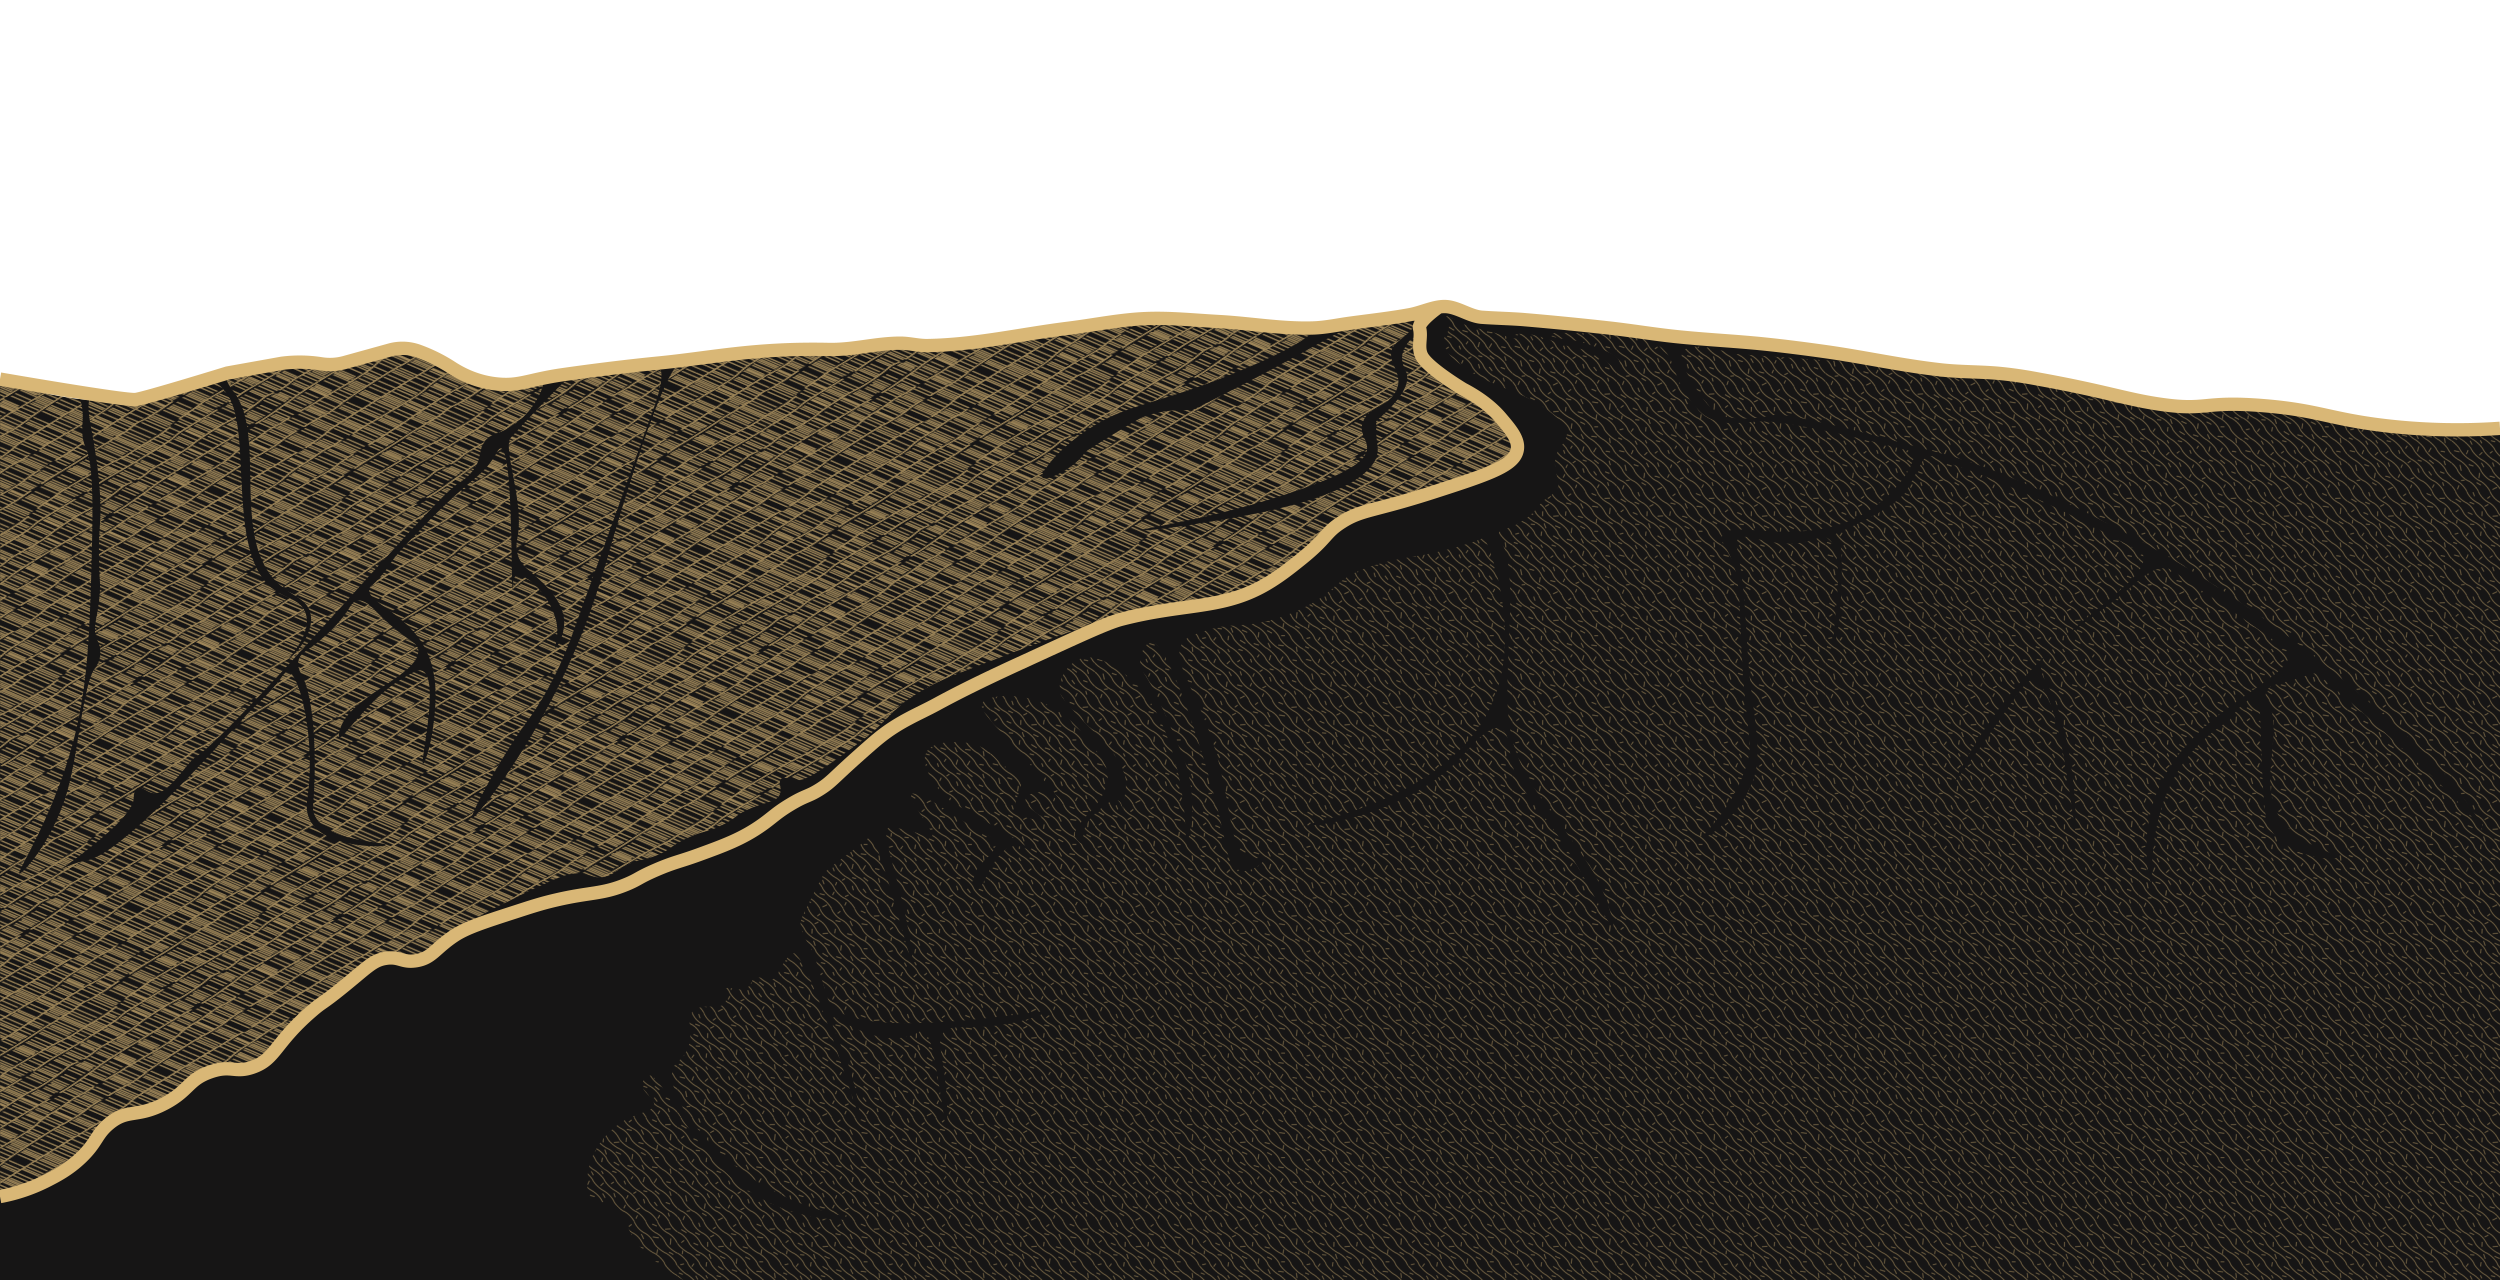 <svg xmlns="http://www.w3.org/2000/svg" width="3000" height="1536"><defs><clipPath id="a"><path class="a" d="M3000 1536H0V0h3000z"/></clipPath><clipPath id="d"><path class="a" d="M-2120 0h1920v1920h-1920z"/></clipPath><pattern id="b" width="166.82" height="166.82" patternTransform="matrix(.75 0 0 .75 -63.66 213.94)" patternUnits="userSpaceOnUse"><path class="a" d="M0 0h166.82v166.82H0z"/><path d="M5.54 0a36.2 36.2 0 0 0 16.2 17.54C30.51 22 35.06 29.93 37.33 34.3c2.53 4.87 11.79 12.38 18.42 15.49S71 61.87 72.51 66.55 84.2 81 89.27 83.7s14.42 11.69 16.37 16 9 12.48 16.76 16.76 14.81 12.09 16.76 16.76 9.74 13.65 16.76 16.76c3.76 1.68 7.67 5 10.9 8.7M23.66 0a36.25 36.25 0 0 0 16.2 17.54C48.63 22 53.18 29.93 55.45 34.3 58 39.17 67.24 46.68 73.87 49.79s15.2 12.08 16.76 16.76S102.32 81 107.39 83.7s14.42 11.69 16.37 16 9 12.48 16.76 16.76 14.81 12.09 16.76 16.76c1.28 3.08 5.09 8 9.54 11.91m0-23.15a44.05 44.05 0 0 0-7.73-5.52c-7.79-4.28-14.81-12.47-16.75-16.76S131 86.43 126 83.7s-15.24-12.47-16.8-17.15-10.13-13.64-16.76-16.76S76.56 39.17 74 34.3c-2.25-4.37-6.79-12.3-15.56-16.76A36.15 36.15 0 0 1 42.24 0m18.57 0A36.2 36.2 0 0 0 77 17.54C85.78 22 90.33 29.93 92.6 34.3c2.54 4.87 11.79 12.38 18.42 15.49s15.2 12.08 16.76 16.76S139.47 81 144.54 83.7s14.42 11.69 16.37 16a33.67 33.67 0 0 0 5.91 8.09m0-21.58a29.27 29.27 0 0 0-3.7-2.49c-5.07-2.73-15.21-12.47-16.76-17.15s-10.14-13.64-16.77-16.76-15.88-10.64-18.41-15.51c-2.28-4.37-6.82-12.3-15.59-16.76A36.15 36.15 0 0 1 79.39 0m87.43 69.92a14 14 0 0 1-1.89-3.37c-1.56-4.68-10.13-13.64-16.76-16.76s-15.88-10.62-18.42-15.49c-2.27-4.37-6.82-12.28-15.59-16.76A36.25 36.25 0 0 1 98 0m68.86 49.83h-.07c-6.63-3.11-15.88-10.62-18.42-15.49-2.27-4.37-6.82-12.28-15.59-16.76A36.2 36.2 0 0 1 116.54 0m50.28 34.13c-2.3-4.4-6.84-12.16-15.5-16.59A36.22 36.22 0 0 1 135.11 0m31.71 15.74A36.55 36.55 0 0 1 153.69 0M0 158.66a42.08 42.08 0 0 1 5.69 8.16M0 145.11A29.59 29.59 0 0 0 7.22 150c6.52 2.9 13.46 10.76 16.59 16.86m18.58 0c-3.14-6.1-10.08-14-16.59-16.86-7.02-3.16-14.8-12.12-16.8-16.8-1.26-3-4.66-7.39-9-11.24m0-14.19a45.76 45.76 0 0 0 10.85 8.67c7.79 4.29 14.81 12.09 16.76 16.76s9.74 13.65 16.76 16.8c6.52 2.9 13.45 10.76 16.59 16.86m18.58 0c-3.14-6.1-10.08-14-16.59-16.86-7-3.11-14.82-12.08-16.77-16.76s-9-12.47-16.75-16.76S14.62 104 12.67 99.68C11.13 96.31 5 90 0 86.19m0-16.27c3.57 5 10.83 11.61 14.87 13.78 5.07 2.73 14.42 11.69 16.37 16s9 12.48 16.76 16.76 14.81 12.09 16.76 16.76 9.75 13.63 16.76 16.78c6.52 2.9 13.46 10.76 16.6 16.86M0 49.83C6.62 53 15.13 61.89 16.69 66.55S28.38 81 33.45 83.7s14.42 11.69 16.37 16 9 12.48 16.76 16.76 14.81 12.09 16.76 16.76 9.74 13.63 16.76 16.78c6.52 2.9 13.46 10.76 16.59 16.86M0 34.13l.09.17c2.53 4.87 11.79 12.38 18.41 15.49s15.2 12.08 16.76 16.76S47 81 52 83.7s14.42 11.69 16.37 16 9 12.48 16.76 16.76 14.87 12.07 16.78 16.74 9.75 13.65 16.76 16.76c6.52 2.9 13.46 10.76 16.6 16.86M0 15.74a32.42 32.42 0 0 0 3.07 1.8C11.84 22 16.39 29.93 18.66 34.3c2.53 4.87 11.79 12.38 18.42 15.49s15.2 12.09 16.76 16.76S65.53 81 70.6 83.7 85 95.4 87 99.68s9 12.48 16.76 16.76 14.81 12.09 16.76 16.76 9.74 13.64 16.76 16.76c6.52 2.9 13.46 10.76 16.59 16.86M35.59 20.26l-7.37-3.15m-2.75 16.63 7.37 3.16m15.47-5.08L48 39.54m20.17 15.33 8.24 3.68m10.36 17.84L95.28 79m-26 8.76-6.82-2m49.42 17.42 2.12-8.05m23.83 27.38-7.18-5.67m17.42 18.72 6.78 2.58M33.72 1.26l2.42 6.51M52.28 24l6-3.12m6.8 18.76 8.66-.53M35.83 52.9l-6.7-.61M94 66.64l1-8.42m14.79 17.34 3.65 7.5m16.15 21.23 4.13-7m-41.04 1.15L95.56 94m-39-82.6 4.55-3.51m47.28 47.84 7.6 4M64.94 71l8.6 5.27m10.93-37.39 1.06-7m40.54 47 8.77 1.06m14.16 22.7 6.88 1.27m-1.44 14 2.1 7M6 32.92l4.56-3.5m35.09 41.72 1.05-7M81.57 101l2.14 5.61m30.78 30.56-2.11-7M5.94 12.07 14.35 17m98 99.88 6.17 1.81M129.76 135l4.74 6.19m1.16 19.91 2.84-5.19m13.58-3.61 1.83 5.77m-57.63-36.69 4.66-2.94m-50.38-67.3 2.81 7.72M126.42 3.3l7.37 3.16m21.48 29.77.94-9.92m-28.8-2.5 9.48 1.38m10.24-13.75 8.66-.53M109 19.22l3.78 8m40.49 20.89 7 3.8M89 7.23l4.56-3.5m40.24 47 1.05-7m20.36 37.81 1.05 8.06m-70.57-71 8 1.89m37.09 43.23h6.08M60.4 142.55l8.07 2.11m-48.24 4.44-5.75.52m-11-47.87 8.42 2.1m48.79 2.09 4.3-3.09m-52.21 21.66 2.11 9.49m49.91 30 7.49-3.66M46.35 157l-7-4.13m11.81-24.57-4-6.94M29.07 86l3.31 6.15m-9.67-20.77 3.58-4.91M7.39 51.35l.91-5.75m14.82 61.74 2.7-6.38M48 90.09l-2.66-4.82M43.77 109l4.85-4.58m35 35.23L81 144.93m-13.61-17.52-2.31-6.69m-22 24.92 1.18-8.31m56.58 9.95 5.72-2.45M8.8 163.59l2.4-6.31M2.12 81.46l6.16 2.31m2-16.83-5.88 1.4m22.48 55.79 7.56 2.28m51 2.89 2.31-5.19m16.68-84.41 8.07 2.1m-12 119.69 2.31-5.2" style="stroke-width:1.42px;stroke-miterlimit:11.34;stroke:#d9b776;fill:none"/></pattern><pattern id="c" width="184.94" height="184.93" patternTransform="matrix(.92 -.58 1.11 .48 -180.59 215.44)" patternUnits="userSpaceOnUse"><path class="a" d="M0 0h184.94v184.93H0z"/><path d="M127.32 173c7.46.12 19.94 1 24 1.34 5.1.43 14-.42 21.26-.85m-49.73-.49c1-.09 2.59-.1 4.47-.07M134.46 7.4c3.84-.22 8.86-.33 14.12-.38m-24 1.69c1.47-.2 2.77-.41 3.81-.66a42.21 42.21 0 0 1 6.08-.65m-9.89 1.31c-8.74 1.15-23.53 1.47-26.8 1.47M148.58 7h16m5.67 0 5.53.08M164.59 7c2.06 0 4 0 5.67.06m14.67.16h-9.18m-29.51 19c2.56-.05 5.58-.07 8.84 0m-8.84 0c-2.84.06-5.1.14-6.42.14m20.07.05c7.42.37 14 .74 15.11.8m-19.92-1c1.27 0 2.56.08 3.87.14l.94.05m15.11.8h.16c3 .08 6.26.21 9.73.35m-14.3 20.33c-3-.06-7-.06-11.21.16-8.08.42-20.41-.43-25.09 0m50.6-.49c-3.65.14-7 .31-9.74.49 0 0-1.79-.1-4.56-.16m14.3 15.19c-3.27-.07-7.3-.32-10.59-.57 0 0-24.7.85-37.88.42-4.42-.14-9.6-.29-14.73-.38m-23.54.38c3.39-.57 13.37-.57 23.54-.38M66.6 84.85c3-.42 17.33-.47 26.69-1.32s30.41.63 45.29 1c2 .06 4 .16 6.18.29m0 0 2.55.17m0 0c9.65.7 19.84 1.92 24.81 2.54m11.2.59h-5.53m-5.67-.55 2.26.3m3.41.25c-1 0-1.9-.07-2.59-.14l-.81-.11m10.54.27h-1.61m-70.25 11.75c3-.42 12.76-.42 17.43-.85s17.44.43 24.67.85 21.73.85 21.73.85a77.21 77.21 0 0 1 8 0m0 35.38c-3 0-5.44-.06-7.18-.06 0 0-15.35 0-25.13.86s-25.09 1.7-34.44 2.12-14.89-.42-17.44 0m75.48 17 5.52.18m0 0 3.19.14m-12.12-.55a84.23 84.23 0 0 0-11.27-.23c-4.67.43-20.83-1.27-23-.85m37.63 1.31h-1s-.95-.09-2.39-.2m.83 17.21c3.17-.21 7-.39 11.29-.55m-30.19-52.6H162c3 0 12.38-1.28 12.38-1.28a105.41 105.41 0 0 1 10.58.23m-115-110L63 8.68M21.65 7.61c14.64.27 29.94.63 35.3.87 1.82.07 3.87.14 6 .2m15.86.42a85.61 85.61 0 0 1 9.19.65m-18.07-.9c3.09.07 6.16.15 8.93.25M12.3 7.43l9.35.17M0 7.26c3 0 6.46.08 10.21.14m2.12 0H10.2m116.48 18.08c-5.15 0-10.31.74-16.5-.19m-89.63 3.07c-6.91-.21-14.07-.55-20.58-.83m103.41-2.88a33.27 33.27 0 0 1 5.44.41l1.36.23m-89.63 3.07c10.53.31 20.47.31 26.62-.75 12.33-2.13 17-2.55 27.21-2.13 8.09.34 20.72-.93 29-.83M0 47.53c22-.87 56.55-1 64.2.06.68.1 1.39.19 2.14.27m48.89-.27c-2.55-.42-16.16-.42-20.84.43-4.32.79-18.82.84-28-.16m-36 14.86c-1.81.23-4 .46-6.74.61-8.08.42-15.95-.85-18.5-.43a33.07 33.07 0 0 1-5.1.15m84.19-.15c-17.86.85-31.89 1.27-41.25-.42-5.32-1-7.77-.37-12.6.24M50.44 87.3a115.13 115.13 0 0 1-13.68 1.13m-18.7-.34 2.26.09M15.58 88l2.48.08m34.06-1-1.68.26m-13.68 1.09c-3 .08-6 .06-8.71 0m0 0c-2.78-.06-5.38-.16-7.73-.25M0 88.15C4.4 88.1 9.39 88 13.58 88h2m82.19 11.89c-9.54 0-27.34-.78-39.89-.89m0 0a89.6 89.6 0 0 0-12.88.47c-6.8 1.27-11.48 1.7-25.51 1.7-2.26 0-4.38 0-6.37-.06m-3-.07c-3.95-.1-7.31-.23-10.15-.33m13.19.4-3-.07M.84 136.1l4.11.06m58.81 1.37c9.25.24 20.19.38 24.23 1.05m-80.71-2.39H4.95m58.81 1.37-3.61-.1m-52.87-1.27c17.36.26 42.48.81 49.67 1.12l3.2.12M44.62 156.8q1.37-.15 2.55-.36c9.25-1.59 14.2-2.23 20.41-2.27m-23 2.63c-10.75 1.2-29.44.2-44.58-.43m67.61-2.2c2.06 0 4.26 0 6.8.15 10.2.42 27.64-1.7 34.44-.43s12.33.43 17.86.43m-24.87 18.06c1.5 0 3-.06 4.46-.06m-4.46.06a68.58 68.58 0 0 0-9 .65c-4.68.85-21.26.85-30.19-.43-7.48-1.07-40.59-.94-62.65-.13m106.3-.15a68.71 68.71 0 0 1 7.37.28m-40.1-54.36h2.34m67.61-.21c-3.1-.58-5-.64-14.26.55-13.18 1.7-31 1.7-39.12.43a61.92 61.92 0 0 0-6.29-.53m-63.27 1.72c1.19 0 2.28.08 3.23.08A156.85 156.85 0 0 0 44.62 119c4.2-.53 17.47-.89 28.92-.79m75.25.79c-2.43-.39-4-.73-5.3-1m-122.94 2.22C14.92 120 7 119.25 0 118.84m75.91-.58c1.7 0 3.35.07 4.89.12m0 0c1.07 0 2.09.07 3 .12m-76 66.43v-10.8m-4.68 10.8v-10.58m7 10.58v-10.8m2.13 10.8v-11m2.77 11v-11m59.31 11v-9.73m2.34 9.73v-9.31m2.13 9.31v-9.52m2.76 9.52v-9.52m-60 9.52v-11m5.18 11v-11.22m6.94 11.22v-11.22m87.6 11.22V175m8 10v-10.23m2.84 10.16v-10.65M117 184.93v-10.16m-6.45 10.16v-10.58M146 184.93v-10.08m-6.18 10.08v-10.29m-2.93 10.29v-10.5m-2.45 10.5v-11.14m17.94 11.14v-9.65m5 9.65v-9.65m-8.86 9.65v-9.86m-78.66 9.86v-9.73m30.4 9.73v-10.58m2.33 10.58v-10.8m2.13 10.8v-10.8m2.77 10.8v-10.58M56 139.21v14.9m1.87-14.47v14.68m2.42 0v-15.11m-9.73.21v14.69m17-14.26v14.32m0 .15v-.15m-5.11-.63v-14.47m24.45 45.86v-9.52m8.93 9.52v-10.37m74.41 10.37v-9.52m5.53 9.52V175M5.29 156.44v-17.61m5.17 17.4v-17.4M21.6 156v-19.09m-1.87 17.62v-16.77m-2.33 18.47v-17.4m27.22 18v-.07m.8 0v-19.04m-5.27 18.93v-18.72m-6.23 17.94v-16.76M26.48 155v-16.74m-2.63 17.19v-16.77m149.61-.84v17.41m2-17.94v17.52m-3.56-17v17.41m9.92-18v16.77m-2.19-15.92v16.81m-1.92-16.49v16.77m-134.8 1.69v-19.36m124 47.42v-9.1m-71-23v-11.57m8 11.36v-13.27m-12.38 13.27v-11.78m-6.45 11.35v-10.72m35.43 12.21v-13m-2.26 12.76v-12.66m-4.89 12.47v-12.33m-3 12.12v-12.33M108 152.62v-12.34m18.92 13.83v-15.36m5 15.36v-15.29m-8.85 15.07v-12.55M74.8 152.19V139m2.34 13v-12.79M79.27 152v-12.58M82 152.19V139m-11.66 13.4v-13.19m74.41-.67v14.71m5.53-14.63v14.21m-8.93-14.43v15.28m-2.27-15.2v15.41m21-15.35v14.71m5.52-14.63v14.21m-8.93-14.43v15.28m-2.26-15.2v15.41m10.2 31v-8.88M7.84 0v7.24M3.16 0v7.24m7 .16V0m2.13 7.43v.22M12.3 0v7.44M15.07 0v7.24M74.38 0v8.73M76.72 0v9m2.13.21V9.1m0-9.13V9.1M81.61 0v8.73m-60-1.07V7.6m0-7.63V7.6M26.83 0v7.66M41.21 0v7.66M54.53 0v7.88M46.32 0v8.09M52 0v7.88M33.77 0v7.66M61 0v8.51M121.37 0v8.73m8-8.76v6.84M132.21 0v6.32M117 0v8.3M110.59 0v9M146 0v6.39M139.84 0v6.46M136.91 0v6.6m-2.45 1.06V7.4m0-7.43V7.4M152.4 0v6.39m5-6.42v6.49M148.58 0v7M69.92 0v8.85m0 .09v-.09M100.32 0v9.58M102.65 0v9.79M104.78 0v10m2.77-10v9.58M86.92 0v9.36M95.85 0v9.79M170.26 0v7.08m0 0v.09m5.53 0v.07m0-7.27v7.19M57.71 0v7m-16.5 177.9v-11.15m13.32 11.18v-11.82m-8.21 11.82v-11.4m5.68 11.4v-11.61m9 11.61v-10.54m-3.28 10.54v-12.46M166.86 0v7m-2.27-7v7m0 .07V7M6.57 63.88V86.8m-4.67 0V64.09m7-.21V87M11 63.66v23.57m2.8-23.56V86.8m59.32-3.41V65.92m2.34 17.69V66.35m2.12 17.47V66.14m2.77 17.25V66.14m-58-2.47v22.58m5.18-22.8v22.8m14.38-21.82v21.82m11.78-22v21.66M47 64.22v22.45M50.72 64v21.48m-16.25-23v23.77m25.25-21.18v20.07m60.38-3.7V65.71m8-.21v17m2.84-17.5v17m-15.16-1V65.5m-6.45 16.15V65.07M144.76 85v-.1m0 0V65.58m-5.33.64V83m-2.35-17.59v16.76M135 66v17.1m-1.8-18.58v18.79M151.14 66v19m5-19v19m-8.86 0V65.79m0 19.82V85m-78.63-1.4V65.92m30.4 16.36V65.07m2.34 17.43V64.86m2.13 17.85V64.86m2.76 17.42V65.07M54.75 28v17.81m2.51-17.41V46M59 28v18m-9.69-15.85v14.68m17 3V48m0-20.34v20.2m-5.1-20v17.4m24.45 36.81V66.14m8.93 16.36V65.28m74.41-1.1v21.57m5.53-22v24M56.24 64.86v20.49M4 29.55v17.62m5.2-17.62V47m9.49-17.4V47m1.86-19.32v.73m0 18.38V28.36m-4.41 1.19V47m28-16.55v16.16m-5.27-16V46.4m-6.22-16.57V46.6M26.06 29v16.75m-2.19-15.92V46.6M175 47.72V27.18m0-.52v.52m-2.3 20.11V28.57m-2.11 19.36v-.07m0-19.29v19.29M180.55 28v18.73m-2.2.85V28.85m-136.7 1.34v16.42m124 18v21m-71-58.52v20.38m8-21.32v20.13M90.27 26.66v20.6m-6.45-20v19.57m35.43-20.3v20.81m-2.25-.21V26.61m-2.48.06v20.46m-5.45-20.6V46.7m-2.34-.42V27.09m18.92 19.7V27.51m5 19.28v-19.2m-8.86 20V27.17m-48.26-.38v20M75.88 27v19.62M78 27.21v19.41m2.76-19.83v20M69.08 27v19.07m74.41.85V27.31M149 46.49v-19.1m-8.92 20V27.17m-2.27.07v20.31m21-.63V27.31m5.53.08v19.1m-8.93.85V27.17m-2.26 20.38V27.24m-98.4 90.24v-16.84m1.66 16.63v-16.63M59 117.7v-17.06m-9.73 17.83v-17.62m17 16.85v-16.43m-5.1 15.65v-16.43M4 118.85v-16.64m5.18 0v16.42m11.35 1.75v-.16m0-18v18m-2.29-1.59v-15.79m-2.12 15.79v-16.42m28 16.08v-16.21m-5.27 16v-15.79m-6.24 16v-16.78m-6.59 17.88v-17.75m-2.19 18.6v-17.75M175 118.42v-17.15m-2.51 15.67v-14.82m-1.9 16.51v-15.45m9.92-.56v14.81m-2.2.85v-14.81M41.65 118.29v-16.43m52.94 17.29V101.7m8 16.26v-17.19m-12.32 18.17v-17.66m-6.45-.34v17.56m35.43-17.35V119M117 101.22v17.59m-4.89-.21v-17.24m-3 17v-17.21m-2.4 16.85v-16.3m18.92.43v14.38m5-14.31v14.31m-8.86-14.72v17.44m-48.26-.72v-.27m0-17.82v17.82m2.34 0v-17.6m2.15.21v17.45m2.76.21v-.13m0 0v-18m-11.68 17.36v-17.1m74.41 17.41v-16.12m0 16.66v-.54m5.52.12V102m-8.92-.21v15.27m-2.27-15.2v15.41m21 2.31v-17.65m5.53 17.22V102m-8.93 17v-17.21m-2.26 17.44v-17.37m10.2-37v20.82m19.91-21.5v21.57m-3.4-21.15v21m-2.27-20.79v20.87M18.52 64.3v22.58m68 85.57v-17.83m2.27 17.9v-18.05M91 172.66V155m2.77 17.62v-18M82 172.45v-17.62m17 16.85v-16.43m-61.45 15.62v-12.73m4.37 12.52v-12.52m14.39 12.52v-14.47M65 172.4v-18.12m-3.59 18.12v-16.77m-34.93 15.66v-12.51m8.71 12.3v-13.23m-3.61 13.23v-11.87m17.29 11.45v-14.47m27.21 17.06v-18.17m-4.46 18v-17.79m2.76 18v-18.42m52.94 18.26V173m0-17.28V173m8 0v-16.29M123 155.26v17.66m-6.45-.43V155.9m34.37 17.31v-16.89m-1.73 16.47v-16.54m-2.41 16.32v-16.25m-2.07 17v-17.21m-5.27 16.81v-17.24m18.92 17.74v-17.31m5 17.32v-17.25m-9.84 17v-16.43M2.1 171v-13.24m16.65 13.35v-13m-2.27 12.79v-12.69M14 170.9v-12.62m-2.41 13.39v-12.34m-3 12.13v-12.34M6.21 171v-12.31m15.09 12.64v-12.55m85-4.38v17.92m0 .17v-.17m2.34 0V155.6m2.13 16.68v-16.47m2.76 16.68v-17.11m-11.72 17.32v-.32m0-17.76v17.76m74.4-16.33v-.14m0 16.67v-16.53m5.53-.07v.25m0 15.92v-15.92M172.81 173v-17.18m-2.26 17.44v-17.42M85.23 62.19V49.25m2.4 13V49.33M89.7 62.4V49.68m2.77 12.72V49.25m-11.7.22v12.72m17-.76V48.91M36.29 61.59v-13.7m4.37 13.49V48.87m14.39 14.47V47.89m8.71 15.23V47.93m-3.61 15.2V49.3m-34.94-1.75V63m8.72-1.19V47.59m-3.62.41v14.72m0 .06v-.06m17.3-1.34V46.91m27.21 2.81V63m-4.47-13.07v12.85m2.77-13.27V63m52.93-2.08V48.37m8 12.33V49.39m-12.32 13.27v-.14m0-14.58v14.58m-6.45-.28V49.56m35 11.44V49.29m-2.35 11.28V48.93m-2.41 11.43V49m-2.07 12.12V48.79m-5.28 11.92V48.37m18.92 12.84V48.79m5 12.42V48.86M152.29 61V49.43m-134.8-1.55v14.94M15.22 48v14.6M12.74 48v14.6m-2.41-13.53v11.36m-3-12.55v14.3M5 47.46v14.29m15-13.23V63m85-.8V48.06m2.34 14V49.25M109.47 62V49.47m2.77 12.76V49m-11.7 13.41V48.28M175 60.36V48.59m5.53 14.29V48.66m-8.93 12.13V48.45M169.28 61V48.52m-81.21-24V10.58m2.4 14V10.65m2.06 14.05V11m2.77-.42V24.7m-11.69-.21v-13.7m17 .42v12.51m-61.48 3.11V8.23m4.37 18.39V8.23m14.38 17.41V9.21m8.72 15.24V10.23M63 25.45V8.68M28.05 27.25V8.87M36.76 27V7.94M33.15 27V9.3m17.29 17.32V9.21m27.21 16.08V11m-4.46 14V11.25m2.76 14V10.83m52.94 14.34V8.71m8 0v17.23M124.57 8.28v.43m0 16.25V8.71m-6.45 3.15v13.65M152.7 7.94v17.87M150.76 8.3v17.51m-2.41-17.44V25.6m-2.07-17.45v18m0 0v.17M141 7.73v18.21m18.93-17.79v18.23m0 .07v-.07m5-18.16v18.23m-9.84-17.7v17.4M3.67 27V7.84m16.65.39v18.84M18.06 8.3v18.56M15.58 8.37v18.49M13.16 9.42v18.21m-3-.22V9.2M7.78 27V8.78m15.09 18.51V8.86m85 1.5v14.17m2.34-12.99v13.75m2.13-13.52V25.3m2.76-14v14.21m-11.72-14.93v14.07m0 .1v-.1m74.41 1V8m5.53 17.22V8m-8.94-.21V26m-2.26-18.12v18.35M85.23 136.81v-15.88m2.06 16.16V121m2.41 16v-15.64M92.47 137v-16.07m-11.7 15.88v-16.64m17 15.87v-12.51m-62.28 12.68v-14.68M40.66 136v-15.45M55.05 136v-16.43m8.71 18v-17.96m0 17.92v.21m-3.61 0v-.31m0-16.46v16.46m-34.94-2.75v-12.51m8.72 13.27v-14.21m-3.62 14.21v-13.83M47.61 136v-14.47m27.21 16.08v-18.17m-4.47 18v-17.79m2.77-.42v18.38m52.93-2.08V123m8 12.34v-15.25m-12.33 17.19v-14.72m-6.45 14.29v-14.63m34.59 12.12v-12m-1.94 12.85v-14.58m-2.4 14.39v-14.3m-2.07 15.07v-15.3m-5.28 14.85v-15.27m18.92 15.78v-14.38m5 14.38v-14.31m-9.83 14.09v-13.52m-134.8 12.4v-14m-2.27 13.74v-13.62m-2.48 13.67v-13.6m-2.41 14.37v-13.32m-3 15.06v-.6m0-15.65v15.65m-2.3.18v-.21m0 0v-16m15 14.55v-13.53m85 15.67v-14.17m2.34 14v-12.81m2.12 12.77v-14.51m2.77 14.72V121.7m-11.7 15.37v-14.18M175 135v-14.73m5.53 14.28v-14.21m-8.93 15.06v-14.29m-2.27 14.51v-14.44m-81.21-37v13.95m2.4-13.85V98.2m1.91-13.7v14.12m2.92-14.4v14.12M83.61 84.42v13.71m17-.77V84.85M39.13 98.51v-9.79m4.37 9.57v-9.57m14.38 10.55V99m0 0V86.76m8.72 11.32V84.85M63 86.21v12.85M28.05 88.43v12.46m0-12.51v.05m8.71 0v10.29m-3.61 1.96V88.81m17.29-1.51v11m0-11.52v.53m27.21-2.62v14.24m-4.46-14v13.79M76 84.46v14.47m52.94-.12V86.26m8 11.36V86.31M124.57 98.6V85.84m-6.45 13.31V85.49m35 13.19V87m-2.35 11.5V86.83m-2.2 10.92V86.39m-2.49 11.7V85.75M141 97.62V85.28m18.92 14.81V87.66m5 12.43V87.74m-9.84 11.15V87.32m-151.45 2v11.32m16.69-12.46v12.53m0-13v.45m-2.26-.37v.28m0 0v12.43m-2.48 0V88m0-.13V88m-2.42 13.1v.15m0-12.33v12.18m-3-12.38V101M7.78 88.29v12.34m15.09.29V88.37m85 9.8V84m4.47 1.41v13.53m2.76.21V85m-11.69 13.4V84.21m74.41 15V88.13m0 0v-.67m5.53.08v.63m0 10.64V88.17m-8.94 11.49V87.88m0 0v-.56m-2.26.26v-.19m0 12.48V87.58M.83 135.47v-16" style="stroke-width:1.7px;stroke-miterlimit:11.34;stroke:#d9b776;fill:none"/></pattern><style>.a{fill:none}</style></defs><g style="clip-path:url(#a)"><path d="M3000 514v1022H0V454.88c37.56 14.68 94.94 31.1 162.82 24.53 50.83-4.92 69.55-35.3 136.94-40.94 37-3.11 42.32 3.34 85.6-1.9 62.16-7.53 66.16-22.63 100-18.54 44.75 5.41 48.1 33.05 98.69 40.79 13.42 2.06 18.93 3.45 77.81-6.91 41.18-7.25 84.53-10.58 126.69-16.11 103.28-13.53 112.93-13.93 122.75-14.09 21.51-.35 46.24.45 83.43-2.35 32.1-2.42 43.73-3.67 43.73-3.67 22.28-2.4 28.07-3.85 42-3.87 17.6 0 18.42 2.6 36.8 2.79 10.49.11 22.42-.39 51.34-4 29.23-3.65 47.79-6.89 47.79-6.89 76.16-13.27 114.24-19.91 154.32-21.19 33.57-1.07 61.35 1.42 110 5.8 42.25 3.8 60.62 7.33 94.27 5.27 24.47-1.5 47.15-5.36 64.11-8.24 36.13-6.14 54.2-9.22 62.78-12 6.28-2 13.86-4.88 24.73-4.91 3.6 0 9.87.28 28.54 5.13 14.19 3.69 17.54 5.33 24.22 7.06 17.19 4.45 31.27 2.95 49.85 3 9.5 0 28.64 2.09 66.92 6.26 53.19 5.8 59.45 7.68 114.34 14 38.52 4.41 69 7.32 76.37 8 56.35 5.35 55.87 4 84.88 7.54 42 5.09 79.3 12.28 92.14 14.77 29.5 5.74 37.52 8.32 59.41 10.65 19.66 2.09 36.1 3.85 57.45 3.44 8.54-.16 13.37-.58 21.92.17 13.07 1.14 24.28 4.35 35.21 6 10.15 1.51 16.7 1.12 22.24 1.2 37.61.58 78.54 24.15 132 29.48 25.23 2.52 16.24-2.71 80.82-2.82 44.88-.07 64.19 2.43 76.1 4.38 26.62 4.37 36.93 9.37 61.15 15.74 3.27.86 7.13 1.85 11.76 2.91 28.59 6.57 75.3 10.41 91.7 11.56" style="fill:#161515"/><path d="M819.65 1536c-45.23-26.19-61-48.81-66.71-65.18-2.05-5.9-7-23-20.12-27.53-8.91-3.07-14.26 2.19-20.34-1.39-10.5-6.18-9.27-30.55-4-47.32 10-31.92 38.67-48.86 40.24-49.76 18.71-10.72 34.38-10.12 36-19.06 1.5-8.37-15.32-14.43-13.77-25.41.58-4.08 3.54-8.35 6.35-9.53 17.88-7.5 50.4 101 137.65 148.23 51.57 27.91 106.38 25.78 106.94 23.3.51-2.23-42.31-6.5-91.06-31.77-83-43-137.45-123.2-121.76-151.41 3.69-6.63 9.33-7 14.82-18 11-21.86-2.39-37.17 7.21-47.36 10.62-11.27 34.86-.91 39.38-10.87 2.62-5.78-4.27-12-1.06-15.89 4.31-5.21 17.9 4.5 27.53-2.11 5.14-3.53 3.29-7.69 8.47-10.59 7.92-4.44 15.22 3.58 23.3 0 4.78-2.12 3.59-6.28 10.58-16.94 4.23-6.44 8.59-13.09 11.65-13.77 18.76-4.13 77.9 197 80.47 196.24 1.08-.31-2.49-37.38-20.65-81.62-7.3-17.79-15.62-33.47-11.25-37 3.61-2.91 11.3 6.23 30.84 14.5 10.39 4.4 35.74 15.13 61.14 7.48 10.64-3.21 11-6.54 15.36-5.36 9.86 2.66 13.25 21.07 25.68 100.85 1 6.62 2.4 15.42 3.18 15.35 1.34-.12 1.68-26.68-1.33-55.58-3.9-37.58-10.4-49.68-2.36-59 7.24-8.43 19.27-6.48 38.1-6.88 50.27-1.06 87.07-17.55 86.82-19.06-.63-3.74-239.49 41.62-262.47-12.51-4-9.43-15.7-55.45-23.41-66.9a71.5 71.5 0 0 1-8.36-16.23 35.45 35.45 0 0 1-1.75-5.43c-1.45-7.56 1.92-13.35 10.26-29.94 2.9-5.77 1.76-3.62 5.78-11.65 10.5-21 12.37-23.89 15.9-27.17 1.35-1.25 4.54-3.7 10.93-8.61 2.07-1.59 2.8-2.13 9.24-7 11.65-8.77 7.85-5.94 13.41-10.11 7.22-5.42 9.11-6.79 12.44-9.66 4-3.46 4-3.77 4.49-3.86 11.8-2.08 46.89 148.45 50.84 147.63 1-.2.3-9.75-2.83-28.23-12.33-72.79-35.8-124.42-25.43-130.38.87-.5 3.61-.25 9.1.25a97.24 97.24 0 0 1 20 4.09c18.33 5.46 21.59 8.62 23.2 7.1 5.53-5.26-30.16-45.58-24.36-51.89 4.73-5.13 37.27 16.11 45.22 21.3 80.39 52.49-3.86-.83 43.14 26.4 8.32 4.82 11.25 6.35 12.23 10 3.75 14-29 28.12-25.41 45.53.75 3.69 3.18 7.76 5.82 7.94 4.63.31 6.64-11.5 16.41-26.47 6-9.25 13.31-20.38 24.36-22.24 10.1-1.69 18.58 5.23 19.06 4.24.67-1.41-5.12-6.08-29.44-20.8-53-32.06-64.19-33.34-78.21-50.85-2.84-3.55-24.26-30.28-15.18-45.88 7.72-13.26 33.67-11.89 40.24-11.65a68.93 68.93 0 0 1 28.59 7.42c12.23 6.38 12.33 12.32 32.82 27.52 7.29 5.41 8.57 5.66 10.06 8.48 6.66 12.62-9.5 25.9-4.24 37.58s28.65 13.47 30.18 10.06c1.6-3.57-20.78-12.75-18.9-22.11 1-5.17 9.11-8.55 15.62-8.94 15.08-.91 26.18 13.95 27.1 13 2.51-2.45-56.64-67.76-56.64-67.76-32.28-35.74-41.36-44.58-38-51.83 4.48-9.58 38.8-12.89 68.68-2.17s47 32.33 57.53 45.53c16.27 20.41 24.41 30.62 24.3 44.88-.25 34.17-46.35 56.86-38.35 73 1.67 3.36 6.42 7.92 8.4 7 1.69-.76.71-5.16.71-9.18 0-15.64 14.69-27.72 20.47-32.47 6.48-5.32 15.55-12.77 21.6-9.9s5.58 14.16 5.93 24c1.43 40.59 16.1 69 15.53 69.18s-14.12-29.61-15.53-69.18c-1.2-33.64 7.62-39.47 0-59.3-7-18.3-22.61-34.28-34.2-46.18-5.2-5.34-9.8-9.5-19.62-19.91-20.55-21.8-22-26.38-22.42-29.2-2-14.64 8.18-31.34 21.18-38.12 20.9-10.89 47 9.5 58.24 18 12.19 9.23 36.61 31.23 55.18 90.59 19.79 63.25 15.27 112.4 17.17 112.35s17.52-53.86-4.8-107.35c-15.14-36.29-31.8-76.19-45.32-96.65-1.31-2-5.67-8.44-5.21-16.79.52-9.47 7.23-21.2 13.08-21.56 22.83-1.38 75 167.89 88.84 240.24 1.57 8.22 5.48 30.1 18.35 33.88s31.14-11.93 29.65-15.53c-1-2.41-10.09 2.37-18.36.71-25.12-5.07-20.82-65.32-43.78-137.42-21.39-67.19-52.5-100.84-36-122.35 4.76-6.19 13-8.8 29.48-14 28.37-9 39.5-2.53 74.26-11.55a207.72 207.72 0 0 0 26.35-8.89c59.37-24.18 44.58-42.19 105.75-59.29 34.44-9.63 52-7.53 103.72-23.3 18.37-5.6 18.61-7.94 21.41-7 3.45 1.15 46.34 108.32 11.07 194.49-48.29 118-222 145-220.28 149.11 1.41 3.37 118.49-10.69 184.7-84.29 9.27-10.3 30.76-36.46 44.36-31.15 9.09 3.54 9.62 19.16 11.77 32.66 7.56 47.47 33 49.35 86.53 143.49 18.9 33.25 33.52 63.26 36.53 61.94 2-.88-2.38-15-4.16-20.72a216.91 216.91 0 0 0-23.37-51.28c-45.3-68.52-70.46-91.68-86.33-131.3-15-37.56-13.77-70.84-11.58-127.88 1.14-29.69 6.91-106.62-8.3-129.36-1-1.46-5.59-8-3.31-12.48 2.4-4.68 10.62-3.57 24.06-11.6l1.33-.7c19.89-12.35 19.53-18.5 29.07-26.88 4.47-3.92 7.53-5.32 10.23-7.28 16.89-12.32-3.76-25.07 4.82-48.18 4.37-11.78 11.25-12.54 11.19-22.23-.07-10.65-8.43-19.26-17.29-26.47-36.21-29.51-73.89-30.07-109.82-58.77-8.41-6.71-25.75-20.91-18.82-32.29 1.33-2.18 4.35-5.57 4.94-10.91.92-8.4-5-13.73-2.39-14.5 2.86-.84 9.17 5.57 25.42 11.38 8.82 3.15 9.38 2.13 26.44 6.88 18.34 5.11 29.16 9.49 31.52 8.21 1.17-.63-2.51-2.5-1-4 1.8-1.78 9.35-1.42 11.19-1.33 16.14.78 28.19 7 45.76 12.71 17.9 5.83 17.38 3.31 29.16 7.77 25.14 9.52 30.23 22 35.92 21.08 4-.68 4.9-7.49.51-12.7-2-2.39-4.87-4.15-10.77-6.83-5.6-2.56-30.82-14-51.77-15.67a81.73 81.73 0 0 1-13.22-2.39c-1.35-.36-8.09-2.18-7.63-3.44.7-1.87 17.11-1.7 20.83-1.66 47.31.49 81.44.76 104.38 11 33.61 15 17.21 39.64 54.27 80.14 4.33 4.73 10.75 11.17 24.08 14.84 19.76 5.46 34.6-.71 62.36.52 6.91.3 14.68 1.65 30.23 4.13 16.59 2.66 30.59 5.54 38.36 7.15 6.77 1.4 12.61 2.68 16 3.43 4.37 1 12.65 2.81 23.1 5.28 6.57 1.55 17.47 4.14 31.74 7.86 30.37 7.91 31.73 7.34 32.82 9 6.52 9.88-21.68 56.91-71.27 79.85-71.33 33-150.13-.87-157.68 20.22-1.79 5 1.71 9.5 5.92 17.19 14.81 27.09 14 49.37 16.24 99.53 5.57 127.85 16.77 127 6.35 160.24-17 54.14-55 82.73-51.89 85.41s43.93-24.41 60.71-69.88c8.56-23.19 5.05-51.11-2.3-106-7.63-56.9-5-115.29-17.26-171.37-.56-2.55-1.63-7.17.85-10.62 8.28-11.5 40.16 12 82.6 2.64 14.86-3.29 17.09-7.53 23.06-5.28 29.19 11 4.11 122.64 10.73 123.78s12.39-112.71 5.11-120.9c-.11-.11-5.59-6.25-5.59-6.25s21.42-9 43.62-20.82a200.68 200.68 0 0 0 18.35-10.59c9.48-6.28 15.8-10.47 21.88-17.65 3.48-4.12 7.26-11.22 14.82-25.41 7.44-14 8.67-17.37 12.85-19.08 7.27-3 14.49 4.35 23.15 7.08 30.89 9.74 67.46 25.38 77.94 29.91 11.41 4.94 19.68 8.75 27.91 12.54 41.28 19 71.13 34.9 80.56 40 31.92 17.12 48.25 25.07 49.12 27.62 11.15 32.62-84.43 69.71-168.29 179.55-37.62 49.28-58.58 94.45-58.06 94.77s23.22-30.87 62.82-87.35c20.78-29.64 24.66-35.53 30.94-35.27 33.34 1.39 47.63 172.88 51.12 172.38 2.86-.4-1.31-116.25-36.16-173.54a28.65 28.65 0 0 1-4.21-10.21c-5.34-28.35 39.87-42.67 114-106.36 8.59-7.39 21.12-18.49 36.32-16.85 8.82.95 10.79 6.38 35.91 22.55 7.65 4.93 19.62 12.73 34.18 22.59 8.74 5.92 20.4 13.83 35.47 24.65 26.48 19 39.86 28.33 40.46 30.15 10.74 32.48-116.95 66.16-157.63 168.91-22.71 57.32-8 110-6.36 110.11 2.06.11-7.92-84.32 41.38-149.86a184.19 184.19 0 0 1 51.8-46.37c6.19-9 20.88-28.85 29.82-25.68 6.92 2.45 7.32 17.64 7.59 27.09 3 107.49 6.21 118.89 11.47 127.83 21 35.67 78.9 39.32 81 34.52s-57.07-14.22-74.86-58.72c-16.19-40.48 8.4-93.86-7-122.69-1.37-2.56-6.53-11.42-3.13-18.32 2.61-5.26 9-6.87 15.13-8.5 40.11-10.61 37.8-13.05 44.29-11.94 6.76 1.15 5.64 3.83 38.35 31.69 10.26 8.74 21 18 33.7 29.49 14.1 12.66 24.73 22.46 32.31 29.48 12.27 11.38 21.55 20.19 28.33 26.63 13.72 13 20.58 19.56 26.31 25.24 30 29.67 45.56 51.59 46.59 50.82s-17.3-31.08-43.41-63.53c-17.15-21.31-44.05-49.08-117.2-111.73-42.4-36.31-81.37-65.65-113.62-88.39a1555.64 1555.64 0 0 0-184.34-111.35c-43.31-22.27-116.66-60-188.37-80.29-5.69-1.62-27.79-7.55-72-19.42-36.63-9.83-51.49-13.75-72.71-18.35-37.61-8.15-56.42-12.22-64.86-10.65-7.6 1.43-33.72 7.17-56.94 2.12-4.47-1-17.56-4.39-34.43-31.3-14.21-22.67-28.23-45-11.73-51.37 3.27-1.25 16.16-5.11 54.29 7 127.42 9.18 172.94 12.08 177.41 12 4.64-.07 8.53-.22 15.39-.19 65.72.29 130.22 12.09 130.22 12.09 21.49 3.35 55.49 8.94 97.22 17.1 63.52 12.42 78.83 17.88 113.29 22 61 7.27 60.21-4.19 124.17 0 74.34 4.91 90.31 21.37 168.24 27A604.3 604.3 0 0 0 3000 514v1022z" style="opacity:.5;fill:url(#b)"/><path d="M971.5 419.17c6.8 0 17.91-.2 31.5-1.06 36.25-2.29 49.49-6.92 77.44-6.29 16.48.37 15 2.05 32.36 2.89 28.62 1.38 50.5-2.31 77.12-7 82.9-14.46 83.14-15.6 104.93-18.49a731.39 731.39 0 0 1 90.5-6.09c74.84-.85 134 7.21 143.5 8.65 2.74.42 8.55 1.38 17 2.19 19.89 1.91 26.38.3 28.36 1.87 4 3.2-14.44 18.75-80.92 46.91-101.41 42.95-136.07 39.71-185.17 71-41.25 26.26-62.65 57.76-56.26 60l.21.06c7.16 1.73 21.49-6.78 26.23-9.59 7-4.14 16.91-11.21 24.4-22.23 11.68-7.42 25.31-16 40.68-25.42 20.52-12.61 27.4-16.54 39.32-19.76 18-4.86 36.1-5.1 48.13-4.59 34.66-17.48 52-26.23 66.54-33.83 35.69-18.64 65.11-34.84 87-47.17 24.56-14.71 48.58-23.62 65.34-29.12 11.57-3.79 43.16-13.27 52.13-8.78 4.67 2.34 1.61 7.66-2 13.81-7 11.74-17.68 19.09-21.87 22.5-25.37 20.72 15 38.14-6.44 65.3-12 15.19-28.1 14.07-35.25 29.64s5.91 22.65 4.07 35.3c-1.47 10.13-12.51 24-81.35 48-97.26 33.91-190.29 46.38-189.14 48.35.5.87 19.22-.48 50.84-5.29 75.94-11.57 198.13-30.18 227.78-75.53a25.63 25.63 0 0 0 3.62-7.58 34 34 0 0 0 .77-14.55c-1-5.89-1.77-14.59-1.34-28.08 37.9-32.5 40.46-50.29 35.09-60.62-1.17-2.25-6.28-11-3-22 2.56-8.74 10.09-17.81 14.74-17.47s2.09 9.42 7.38 21.07c2.87 6.32 8.51 14.43 43.65 38.77 33 22.85 34.73 20.08 45.17 29.57 12.88 11.72 33.74 30.7 25 49.56-9.41 20.21-51.73 32.73-136.36 57.76-39.39 11.65-53.42 13.82-73.12 24.83-27.76 15.51-24 24.7-48.81 44.47-29.91 23.89-68.14 36.71-94.46 45.53a349.82 349.82 0 0 1-34.23 9.75c-41.21 9.36-69.53 14-86.89 16.72-43.72 6.91-84.11 22.33-164.87 53.18-33.94 13-51.22 19.61-67.06 28.23-38.44 20.92-45.07 35.45-70.07 56.88-4.9 4.2-12.16 9.47-26.64 20.06-46 33.66-55.36 36.34-64.23 34.59-6.06-1.19-12.09-4.48-15.53-1.41-4.07 3.62 1.43 10.77-1.42 18.35-3.65 9.76-16.82 8.79-38.11 18.36-16.34 7.34-13.19 10-31.77 19.06s-20.87 6-40.23 14.82c-21.95 10-20.07 14.54-39.53 21.88-15.61 5.89-18.67 3.69-33.18 10.59-15.09 7.18-15.85 11.49-26.12 14.12-14.68 3.75-18.18-3.79-35.68-3.63-11.44.11-25.13 6.43-52 19-12.78 6-23.16 11.28-30.18 14.93a297.63 297.63 0 0 0-61.41 36.53c-21.14 16.41-28.31 26.8-48 34.06-22.81 8.4-29.6.49-51.88 4.94-28.76 5.74-49.2 27.46-90.07 70.89-32.76 34.82-34.85 44.22-54.29 51.93-24.06 9.55-31.57-.61-60.17 9.57-25.16 8.95-26.11 19.22-59.47 37-29.88 15.94-30.8 8.61-52.59 21.18-37.94 21.88-38 45.73-73.41 67.76-11.72 7.29-30.29 16.22-57.65 19.77v-981c29.51 8.15 51.61 9.81 66.82 9.7 6.24 0 14.6-.4 21.54 5 12.43 9.7 10.91 30.62 10.51 38-2.51 46.07 14.44 2.73 11.63 134.86-2.84 133.45-6 200.12-31.89 278.24-25.27 76.17-58.63 126-55.55 127.64s40.81-39.09 57.74-99.4c13.52-48.08 18.89-127.08 32.72-146.41a31.41 31.41 0 0 0 3.2-34c-7.25-16.26 1.23-26.63 3-58.93.68-12.79-.5-11.7-1-36-.81-39.86 2.38-42.44 1.67-68.43-.81-29.49-5.42-60.28-9.88-84.7-3.32-18.15-8.39-41.48.9-47.16 3-1.83 6.18-1 14 .49 12.36 2.39 25.06 2.88 37.32 5.73 23.65 5.5 54.44-7.82 72.05-19.15 2.52-1.63 6.93-4.66 13-4.61 12.59.1 21.85 13.45 25.09 18.11 30.2 43.49-1.52 188.58 53.65 232.24 16.16 12.79 34.74 12.88 40.23 30.35 7.9 25.1-21.39 53.73-20.47 54.35s32.14-27.49 26.12-54.35c-4-17.75-20.87-20.14-37.54-35.16C275 647.16 321.5 523 280.19 469.65c-2.44-3.16-11.47-14.16-7.95-21.31 2.26-4.6 8.75-5.66 37.39-7.27 19-1.06 29.07-1.48 43.71-2.16 8-.37 17.94-1 32-2.34 68.6-6.44 74.29-13.71 104.46-12.4 57.27 2.5 55.27 29.48 112.73 37.06a134 134 0 0 0 28.27 1.16c14.81-1.14 19-4.58 20.17-3.33 3.17 3.33-9.48 35-37.15 52.57-16.49 10.47-25.57 7.81-33 19.48-6.5 10.28-3.1 18.08-11.35 30.83a55 55 0 0 1-17.77 16.82c-12.9 8.34-32.94 29.07-118.58 123.35-52.66 58-110.67 122.34-155.65 167.65-49.29 49.65-37 30.12-52.72 48.77-13 15.42-27.41 35.86-41.87 33.11-7.36-1.4-12.66-8.43-17.65-6-4.84 2.36-4.77 11.42-4.91 13.5-1.82 27.77-104.31 96.4-104.85 95.56-.18-.28 10.67-8.31 23.74-14.24a110 110 0 0 1 25.32-8c43.51-8.92 157.31-138.27 189.88-173 21.55-22.94 25.95-24 39.88-42.09 6.73-8.73 8.2-11.7 11-11.47 13.71 1.22 33.22 78.1 24.1 147.81-1.16 8.87-2.93 18.77 2.07 29.38 14.63 31 70.37 32.25 78.66 32.43 9.13.2 12.61-.7 12.7-1.58.45-4.07-70.43-3-85.37-36-3.12-6.9-1.59-10.4-.57-28.07 1.72-30.06 2.38-108.72-15.07-140.51-1.35-2.48-5.36-9.3-3.59-16.82s7.89-10.5 16-16.45C379 772.56 403 754.9 418 731.4c3-4.74 5.49-9.38 10.54-10.58 8.43-2 17.22 7.21 21.91 12 38.55 39.26 51.33 36.18 51.55 48 .55 29.67-80.82 53.39-93.53 93.18-.65 2-3 9.44-1.06 10.58 2.83 1.66 12.06-11.9 28.94-30.35 21.72-23.74 36.39-34 46.94-40.23 12.56-7.36 18.83-11 23.3-9.18 21.87 9.11-2.93 110.76 1.06 111.53 1.83.35 9.23-20.58 12.35-45.88 3-24.28 7.26-60.75-10.24-93.18-23.39-43.37-71.41-54.59-66.4-71.37.6-2 1.58-1.57 7.87-8a145.08 145.08 0 0 0 18.65-23.71c6.54-9.76 17.54-21.1 39.53-43.76 60.36-62.22 69.48-57.34 85.41-85.42 1.92-3.37 4-7.28 6.33-7 15 1.53 11.67 168.34 14.14 168.34.69 0-1.25-12.75 4.11-15.45 10.65-5.35 48.84 29.54 49.36 65.74.16 11-3.18 20.37-2.11 20.65 1.49.38 12.27-16.88 10.06-35.47-2.74-23-24.64-42.17-36.38-52.45-7.56-6.63-14.91-11.69-18.52-22.22-3.43-10-1.43-18.85-.69-22.74 8-42.1-18.38-107.89-8.11-119.28l5.55-6.06s4.08-4.44 7.79-8.45c6.28-6.79 18-19.18 22.12-23.45 20.85-21.61 31-32.94 40.79-37.29 17.24-7.7 21.58-2 63.59-9.8 23.64-4.41 31-7.85 36.48-3.19 11.19 9.45-2.3 46.09-4.81 52.76 0 0-1.44 3.85-95.11 264.35-6.41 17.7-18.41 52.19-43.76 92.45-9.61 15.23-11.42 15.9-24.26 35.07-31.14 46.51-57.59 98-54.8 99.75 3.41 2.12 57-66.14 100.23-151.06 36.43-71.59 54.22-133 65.62-173 0 0 62.73-220.45 85.52-222.81.45-.05 6.71-.61 15.7-1.58 2-.22 7.05-.77 13.58-1.57 3-.36 13.9-1.7 28.65-3.86 2.54-.37 7.68-1.13 14.24-2.17 8.27-1.3 15.43-2.5 21.18-3.5" style="opacity:.7;fill:url(#c)"/><path d="M0 454.88S150.65 481 162.82 479.41s110.12-31.77 110.12-31.77l65.46-11.72a167.5 167.5 0 0 1 47 .65 66.6 66.6 0 0 0 28-1.48L467.93 420a56.36 56.36 0 0 1 33.94 1.26A194.35 194.35 0 0 1 542 441.18c15.74 10.18 35.91 18.81 60.56 20.05 22.53 1.14 35.64-6.26 72.39-11.53 31-4.46 72.83-9.83 113.62-13.9 64.16-6.11 115.29-18.36 206.18-16.44 29 .61 56.72-7.56 85.7-7.54 10.94 0 21.42 3.06 32.36 2.89 58-.95 113-13.88 169.55-20.87 31-3.83 61.15-10.25 92.89-11.55 29.14-1.18 58.35 2 87.41 3.57 37.56 2.05 74.62 8.8 112.33 7.73 15.53-.44 30.27-3.75 45.33-5.79 23.86-3.22 48.08-5.89 71.33-10.15 14.84-2.72 29.67-10.44 43.29-9.78 14.36.69 29 11.75 43.23 12.83s36.83 1.65 51 2.87q51.54 4.41 102.65 10.11c26.37 3 52.17 7.3 78.61 10.11 35.7 3.81 72.17 5.42 107.89 9.15 24.24 2.53 48.27 5.63 72.14 9 47.1 6.63 92.35 16.88 140.12 22.06 23.67 2.56 48.33 1.9 72 4.39 20.18 2.12 35.43 5 45 6.79 80.62 14.67 103.64 23.93 144.45 29.88 57.24 8.36 50.44-4.25 123.94 1.7 65 5.27 79.55 15.88 143.94 23.72A744.12 744.12 0 0 0 3000 514M1726.6 368.42c.32-.34-25.31 17.52-23.19 25.34 3.12 11.49-3.38 24 3.7 35.15 9.19 14.43 48.4 38 48.4 38 12.69 6.62 31.55 18.08 45.64 34.82 12.13 14.42 24.3 28 18.3 42.35-6.87 16.39-37.89 26.68-99.66 46.59-72.63 23.42-85.66 20.53-109.82 36-20.3 13-16.38 18.41-48.81 44.47-13.54 10.88-29.64 23.81-48.81 33.88-49.7 26.11-93.89 19.23-166.77 38.12-17.42 4.52-52.22 20.92-122 52.94-53.5 24.55-81.32 39.1-100.13 49.32-21.2 11.53-43.78 20-68.36 39.86-8 6.46-18 15.43-26.82 23.29-28.72 25.65-30.72 29.77-43.77 38.12-15 9.63-17.15 7.21-36.71 19.06-16.31 9.89-20.49 15-33.17 24-23.77 16.88-45.51 24.8-76.24 36-23.18 8.45-29.44 8.78-51.53 18.35-21.1 9.15-20 10.83-34.58 16.94-29.64 12.39-43.39 9.27-85.06 19-17.94 4.16-30.37 8.29-48 14-39.91 12.92-59.86 19.38-74.48 29.17-22.83 15.28-26.27 26.55-45.18 29.65-17 2.79-19.93-5.44-36.71-2.82-15.39 2.4-21.82 10.7-52.23 35.29-25.74 20.81-22.52 16-36.71 28.23-44.61 38.54-43 57.39-70.59 67.06-21.76 7.63-25.55-3.12-50.82 5.65-27 9.36-25.22 22.5-55.06 38.12-33.17 17.36-44.24 5.78-66.35 24-15.75 13-14.3 22.28-33.88 40.94-15.15 14.43-30 21.87-39.53 26.82A207.77 207.77 0 0 1 0 1435.88" style="stroke-miterlimit:10;stroke-width:16px;stroke:#d9b776;fill:none"/></g><g style="clip-path:url(#d)"><path style="fill:#d9b776;stroke:#161515;stroke-miterlimit:13.97;stroke-width:2.23px" d="m35.75 162.49 3.74 3.85 5.23 1.22-3.84 3.75-1.23 5.23-3.74-3.85-5.23-1.22 3.85-3.75 1.22-5.23z"/></g></svg>